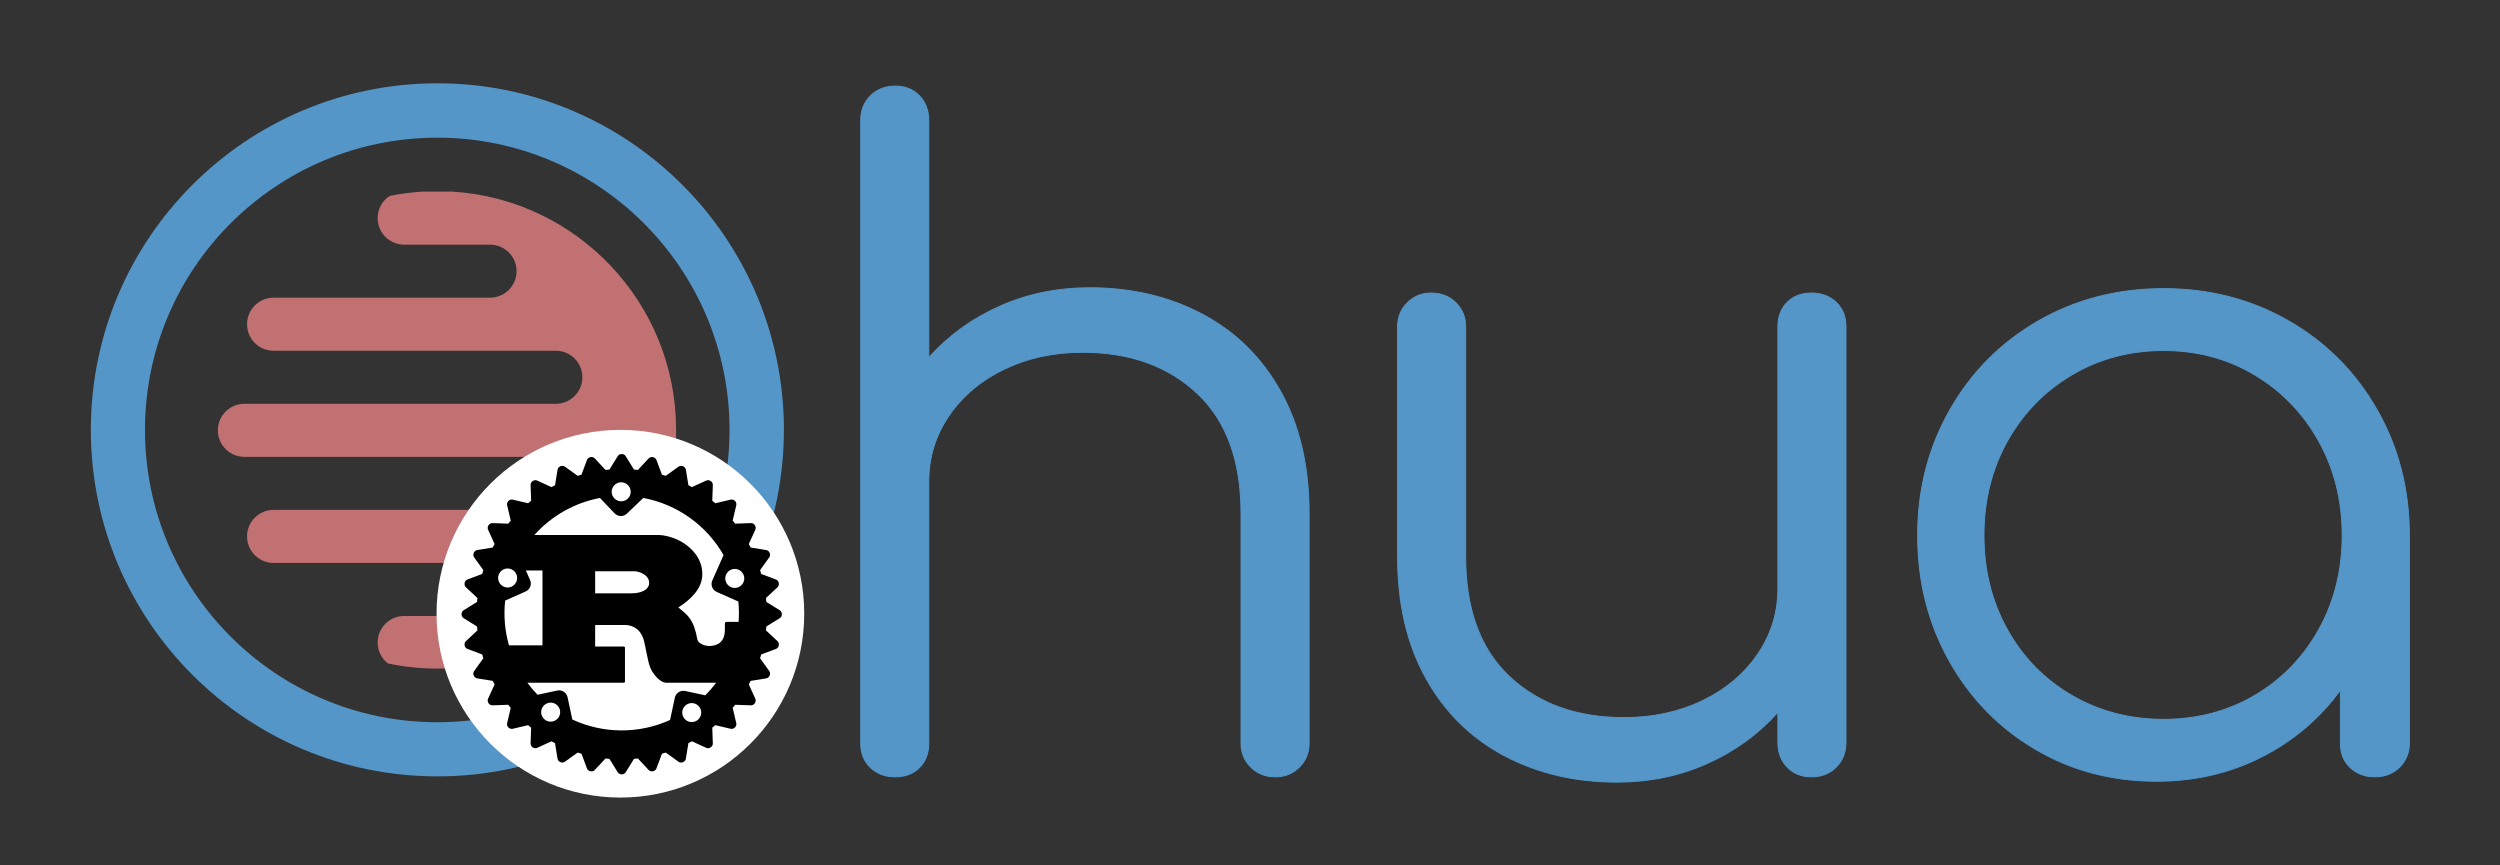 <?xml version="1.0" encoding="UTF-8" standalone="no"?>
<!DOCTYPE svg PUBLIC "-//W3C//DTD SVG 1.1//EN" "http://www.w3.org/Graphics/SVG/1.1/DTD/svg11.dtd">
<svg width="100%" height="100%" viewBox="0 0 10834 3750" version="1.1" xmlns="http://www.w3.org/2000/svg" xmlns:xlink="http://www.w3.org/1999/xlink" xml:space="preserve" xmlns:serif="http://www.serif.com/" style="fill-rule:evenodd;clip-rule:evenodd;stroke-linejoin:round;stroke-miterlimit:1.414;">
    <rect x="0" y="0" width="10834" height="3750" fill="#333333" stroke="none"/>
    <g transform="matrix(4.167,0,0,4.167,0,0)">
        <g transform="matrix(4.167,0,0,4.167,-470.976,-789.058)">
            <path d="M385.006,261.172C395.454,261.172 404.836,263.38 413.15,267.794C421.465,272.209 427.976,278.647 432.686,287.109C437.395,295.571 439.749,305.688 439.749,317.461L439.749,374.853C439.749,377.208 438.94,379.194 437.321,380.813C435.702,382.432 433.716,383.241 431.361,383.241C428.859,383.241 426.799,382.432 425.18,380.813C423.562,379.194 422.752,377.208 422.752,374.853L422.752,317.461C422.752,304.364 419.11,294.394 411.826,287.551C404.541,280.708 395.013,277.286 383.24,277.286C376.029,277.286 369.517,278.684 363.704,281.48C357.892,284.276 353.293,288.139 349.908,293.069C346.524,297.999 344.831,303.481 344.831,309.514L344.831,374.853C344.831,377.355 344.059,379.378 342.513,380.923C340.968,382.469 338.945,383.241 336.443,383.241C333.941,383.241 331.881,382.469 330.262,380.923C328.644,379.378 327.834,377.355 327.834,374.853L327.834,219.452C327.834,216.951 328.644,214.89 330.262,213.272C331.881,211.653 333.941,210.844 336.443,210.844C338.945,210.844 340.968,211.653 342.513,213.272C344.059,214.89 344.831,216.951 344.831,219.452L344.831,278.611C349.687,273.166 355.574,268.898 362.49,265.808C369.407,262.717 376.912,261.172 385.006,261.172Z" style="fill:rgb(84,150,200);fill-rule:nonzero;stroke:rgb(84,150,200);stroke-width:0.24px;"/>
        </g>
        <g transform="matrix(4.167,0,0,4.167,-470.976,-568.317)">
            <path d="M565.129,209.519C567.631,209.519 569.691,210.291 571.31,211.836C572.929,213.382 573.738,215.405 573.738,217.907L573.738,321.654C573.738,324.156 572.929,326.216 571.31,327.835C569.691,329.454 567.631,330.263 565.129,330.263C562.628,330.263 560.604,329.454 559.059,327.835C557.514,326.216 556.741,324.156 556.741,321.654L556.741,314.149C551.885,319.594 545.999,323.862 539.082,326.952C532.166,330.043 524.66,331.588 516.567,331.588C506.118,331.588 496.737,329.38 488.422,324.965C480.108,320.551 473.596,314.112 468.887,305.651C464.178,297.189 461.823,287.072 461.823,275.299L461.823,217.907C461.823,215.552 462.633,213.566 464.251,211.947C465.87,210.328 467.857,209.519 470.211,209.519C472.713,209.519 474.773,210.328 476.392,211.947C478.011,213.566 478.82,215.552 478.82,217.907L478.82,275.299C478.82,288.396 482.462,298.366 489.747,305.209C497.031,312.052 506.56,315.474 518.333,315.474C525.543,315.474 532.055,314.076 537.868,311.28C543.681,308.484 548.28,304.621 551.664,299.691C555.049,294.761 556.741,289.279 556.741,283.246L556.741,217.907C556.741,215.405 557.514,213.382 559.059,211.836C560.604,210.291 562.628,209.519 565.129,209.519Z" style="fill:rgb(84,150,200);fill-rule:nonzero;stroke:rgb(84,150,200);stroke-width:0.24px;"/>
        </g>
        <g transform="matrix(4.167,0,0,4.167,-470.976,-573.838)">
            <path d="M652.984,209.74C664.462,209.74 674.874,212.426 684.218,217.797C693.563,223.168 700.921,230.563 706.292,239.981C711.664,249.4 714.349,259.848 714.349,271.326L714.349,323.2C714.349,325.555 713.54,327.541 711.921,329.16C710.302,330.779 708.242,331.588 705.74,331.588C703.239,331.588 701.179,330.816 699.56,329.27C697.941,327.725 697.132,325.702 697.132,323.2L697.132,309.956C691.981,317.019 685.432,322.575 677.486,326.622C669.539,330.669 660.783,332.692 651.218,332.692C640.034,332.692 629.916,330.006 620.866,324.635C611.816,319.264 604.679,311.906 599.454,302.561C594.23,293.216 591.618,282.805 591.618,271.326C591.618,259.848 594.304,249.4 599.675,239.981C605.046,230.563 612.404,223.168 621.749,217.797C631.094,212.426 641.505,209.74 652.984,209.74ZM652.984,317.24C661.372,317.24 668.951,315.254 675.72,311.28C682.489,307.307 687.824,301.825 691.724,294.835C695.623,287.845 697.573,280.009 697.573,271.326C697.573,262.644 695.623,254.808 691.724,247.818C687.824,240.827 682.489,235.309 675.72,231.262C668.951,227.215 661.372,225.192 652.984,225.192C644.596,225.192 636.98,227.215 630.137,231.262C623.294,235.309 617.923,240.827 614.023,247.818C610.123,254.808 608.174,262.644 608.174,271.326C608.174,280.009 610.123,287.845 614.023,294.835C617.923,301.825 623.294,307.307 630.137,311.28C636.98,315.254 644.596,317.24 652.984,317.24Z" style="fill:rgb(84,150,200);fill-rule:nonzero;stroke:rgb(84,150,200);stroke-width:0.24px;"/>
        </g>
        <g transform="matrix(0.41,0,0,0.41,44.88,37.062)">
            <g transform="matrix(2.438,0,0,2.438,-1257.74,-2027.95)">
                <path d="M926.037,881.404C1125.02,881.404 1286.58,1042.96 1286.58,1241.94C1286.58,1440.93 1125.02,1602.48 926.037,1602.48C727.05,1602.48 565.497,1440.93 565.497,1241.94C565.497,1042.96 727.05,881.404 926.037,881.404ZM925.918,937.978C1093.75,937.978 1230,1074.23 1230,1242.06C1230,1409.89 1093.75,1546.15 925.918,1546.15C758.089,1546.15 621.833,1409.89 621.833,1242.06C621.833,1074.23 758.089,937.978 925.918,937.978Z" style="fill:rgb(84,150,200);"/>
            </g>
            <g transform="matrix(2.438,0,0,2.438,-58.213,-67.738)">
                <path d="M488.821,631.586C504.052,631.586 516.417,619.221 516.417,603.991C516.417,588.76 504.052,576.395 488.821,576.395L263.604,576.395C248.374,576.395 236.009,564.03 236.009,548.799C236.009,533.569 248.374,521.204 263.604,521.203L557.281,521.203C572.512,521.203 584.877,508.838 584.877,493.608C584.877,478.377 572.512,466.012 557.281,466.012L233.229,466.012C217.999,466.012 205.634,453.647 205.634,438.416C205.634,423.186 217.999,410.821 233.229,410.82L557.281,410.82C572.512,410.82 584.877,398.455 584.877,383.225C584.877,367.994 572.512,355.629 557.281,355.629L263.604,355.629C248.374,355.629 236.009,343.264 236.009,328.033C236.009,312.803 248.374,300.438 263.604,300.437L488.821,300.437C504.052,300.437 516.417,288.072 516.417,272.842C516.417,257.611 504.052,245.246 488.821,245.246L399.477,245.246C384.246,245.246 371.881,232.881 371.881,217.65C371.881,207.994 376.851,199.49 384.37,194.558C395.532,192.289 406.965,190.769 418.614,190.054L449.46,190.054C579.363,198.029 682.399,306.048 682.399,437.944C682.399,575.018 571.112,686.306 434.037,686.306C416.374,686.306 399.14,684.458 382.516,680.945C376.044,675.893 371.881,668.02 371.881,659.182C371.881,643.952 384.246,631.587 399.477,631.586L488.821,631.586Z" style="fill:rgb(193,113,113);"/>
            </g>
            <g transform="matrix(1.061,0,0,1.061,-63.151,-61.605)">
                <circle cx="1439.51" cy="1440.09" r="439.511" style="fill:white;"/>
            </g>
            <g transform="matrix(7.77,0,0,7.77,915.729,915.889)">
                <path d="M67.743,31.035C67.743,29.33 69.146,27.927 70.851,27.927C72.556,27.927 73.959,29.33 73.959,31.035C73.959,32.74 72.556,34.143 70.851,34.143C69.146,34.143 67.743,32.74 67.743,31.035M30.666,59.175C30.666,57.47 32.069,56.067 33.774,56.067C35.479,56.067 36.882,57.47 36.882,59.175C36.882,60.88 35.479,62.283 33.774,62.283C32.069,62.283 30.666,60.88 30.666,59.175M104.819,59.32C104.819,57.615 106.222,56.212 107.927,56.212C109.632,56.212 111.035,57.615 111.035,59.32C111.035,61.025 109.632,62.428 107.927,62.428C106.222,62.428 104.819,61.025 104.819,59.32M39.663,63.578C41.093,62.943 41.739,61.267 41.104,59.834L39.725,56.716L45.148,56.716L45.148,81.16L34.207,81.16C32.857,76.416 32.436,71.456 32.968,66.553L39.663,63.578ZM62.348,64.179L62.348,56.974L75.262,56.974C75.929,56.974 79.972,57.745 79.972,60.768C79.972,63.278 76.871,64.178 74.321,64.178L62.348,64.179ZM44.717,102.972C44.717,101.267 46.12,99.864 47.825,99.864C49.53,99.864 50.933,101.267 50.933,102.972C50.933,104.677 49.53,106.08 47.825,106.08C46.12,106.08 44.717,104.677 44.717,102.972M90.768,103.117C90.768,101.412 92.171,100.009 93.876,100.009C95.581,100.009 96.984,101.412 96.984,103.117C96.984,104.822 95.581,106.225 93.876,106.225C92.171,106.225 90.768,104.822 90.768,103.117M91.729,96.069C90.198,95.741 88.692,96.715 88.364,98.249L86.804,105.529C76.658,110.125 64.995,110.069 54.893,105.376L53.334,98.096C53.006,96.564 51.5,95.588 49.97,95.917L43.543,97.297C42.349,96.067 41.239,94.759 40.22,93.38L71.492,93.38C71.846,93.38 72.082,93.316 72.082,92.994L72.082,81.932C72.082,81.61 71.846,81.546 71.492,81.546L62.346,81.546L62.346,74.534L72.238,74.534C73.141,74.534 77.066,74.792 78.321,79.809C78.714,81.352 79.577,86.371 80.167,87.978C80.755,89.78 83.149,93.38 85.7,93.38L101.846,93.38C100.763,94.829 99.579,96.2 98.302,97.482L91.729,96.069ZM109.094,66.862C109.314,69.07 109.341,71.293 109.175,73.505L105.249,73.505C104.856,73.505 104.698,73.763 104.698,74.148L104.698,75.951C104.698,80.195 102.305,81.118 100.208,81.353C98.211,81.578 95.997,80.517 95.724,79.295C94.546,72.669 92.583,71.254 89.483,68.809C93.33,66.366 97.333,62.762 97.333,57.938C97.333,52.729 93.762,49.448 91.328,47.839C87.913,45.588 84.132,45.137 83.112,45.137L42.509,45.137C48.121,38.866 55.648,34.618 63.917,33.055L68.703,38.076C69.785,39.209 71.577,39.251 72.709,38.168L78.064,33.046C89.106,35.114 98.695,41.944 104.26,51.703L100.594,59.983C99.961,61.416 100.607,63.092 102.036,63.727L109.094,66.862ZM118.237,66.996L118.112,65.716L121.888,62.194C122.656,61.478 122.369,60.037 121.387,59.671L116.56,57.866L116.182,56.62L119.193,52.438C119.807,51.588 119.243,50.231 118.209,50.061L113.119,49.233L112.507,48.09L114.646,43.395C115.084,42.439 114.27,41.216 113.218,41.256L108.052,41.436L107.236,40.446L108.423,35.414C108.663,34.392 107.626,33.354 106.604,33.594L101.573,34.78L100.581,33.964L100.762,28.798C100.802,27.752 99.578,26.935 98.624,27.369L93.93,29.509L92.787,28.896L91.957,23.805C91.789,22.773 90.431,22.209 89.581,22.821L85.396,25.832L84.152,25.455L82.347,20.627C81.981,19.643 80.539,19.36 79.825,20.124L76.303,23.903L75.023,23.778L72.303,19.383C71.753,18.493 70.28,18.493 69.732,19.383L67.012,23.778L65.731,23.903L62.208,20.124C61.494,19.36 60.052,19.643 59.686,20.627L57.881,25.455L56.636,25.832L52.452,22.821C51.602,22.207 50.243,22.773 50.075,23.805L49.245,28.896L48.102,29.509L43.408,27.369C42.454,26.933 41.23,27.752 41.27,28.798L41.45,33.964L40.458,34.78L35.427,33.594C34.405,33.356 33.367,34.392 33.607,35.414L34.792,40.446L33.978,41.436L28.812,41.256C27.77,41.226 26.949,42.439 27.383,43.395L29.523,48.09L28.91,49.233L23.82,50.061C22.786,50.229 22.226,51.588 22.836,52.438L25.847,56.62L25.469,57.866L20.641,59.671C19.661,60.037 19.374,61.478 20.14,62.194L23.917,65.716L23.792,66.996L19.398,69.716C18.508,70.266 18.508,71.739 19.398,72.287L23.792,75.007L23.917,76.287L20.14,79.81C19.374,80.524 19.661,81.964 20.641,82.332L25.469,84.137L25.847,85.383L22.836,89.566C22.224,90.418 22.787,91.776 23.821,91.942L28.91,92.77L29.523,93.915L27.383,98.608C26.947,99.562 27.77,100.789 28.812,100.747L33.976,100.566L34.792,101.558L33.607,106.591C33.367,107.611 34.405,108.647 35.427,108.407L40.458,107.222L41.45,108.036L41.27,113.203C41.23,114.249 42.454,115.067 43.408,114.631L48.102,112.492L49.245,113.105L50.075,118.193C50.243,119.229 51.602,119.789 52.452,119.179L56.634,116.166L57.88,116.545L59.685,121.371C60.051,122.351 61.493,122.64 62.207,121.872L65.73,118.095L67.011,118.223L69.731,122.617C70.279,123.503 71.752,123.505 72.302,122.617L75.022,118.223L76.302,118.095L79.824,121.872C80.538,122.64 81.98,122.351 82.346,121.371L84.151,116.545L85.397,116.166L89.58,119.179C90.43,119.789 91.788,119.227 91.956,118.193L92.786,113.105L93.929,112.492L98.623,114.631C99.577,115.067 100.799,114.251 100.761,113.203L100.581,108.036L101.572,107.222L106.603,108.407C107.625,108.647 108.662,107.611 108.422,106.591L107.237,101.558L108.051,100.566L113.217,100.747C114.259,100.789 115.083,99.562 114.645,98.608L112.506,93.915L113.118,92.77L118.208,91.942C119.244,91.776 119.806,90.418 119.192,89.566L116.181,85.383L116.559,84.137L121.386,82.332C122.368,81.964 122.655,80.524 121.887,79.81L118.111,76.287L118.236,75.007L122.63,72.287C123.52,71.739 123.521,70.266 122.631,69.716L118.237,66.996Z" style="fill-rule:nonzero;"/>
            </g>
        </g>
    </g>
</svg>
